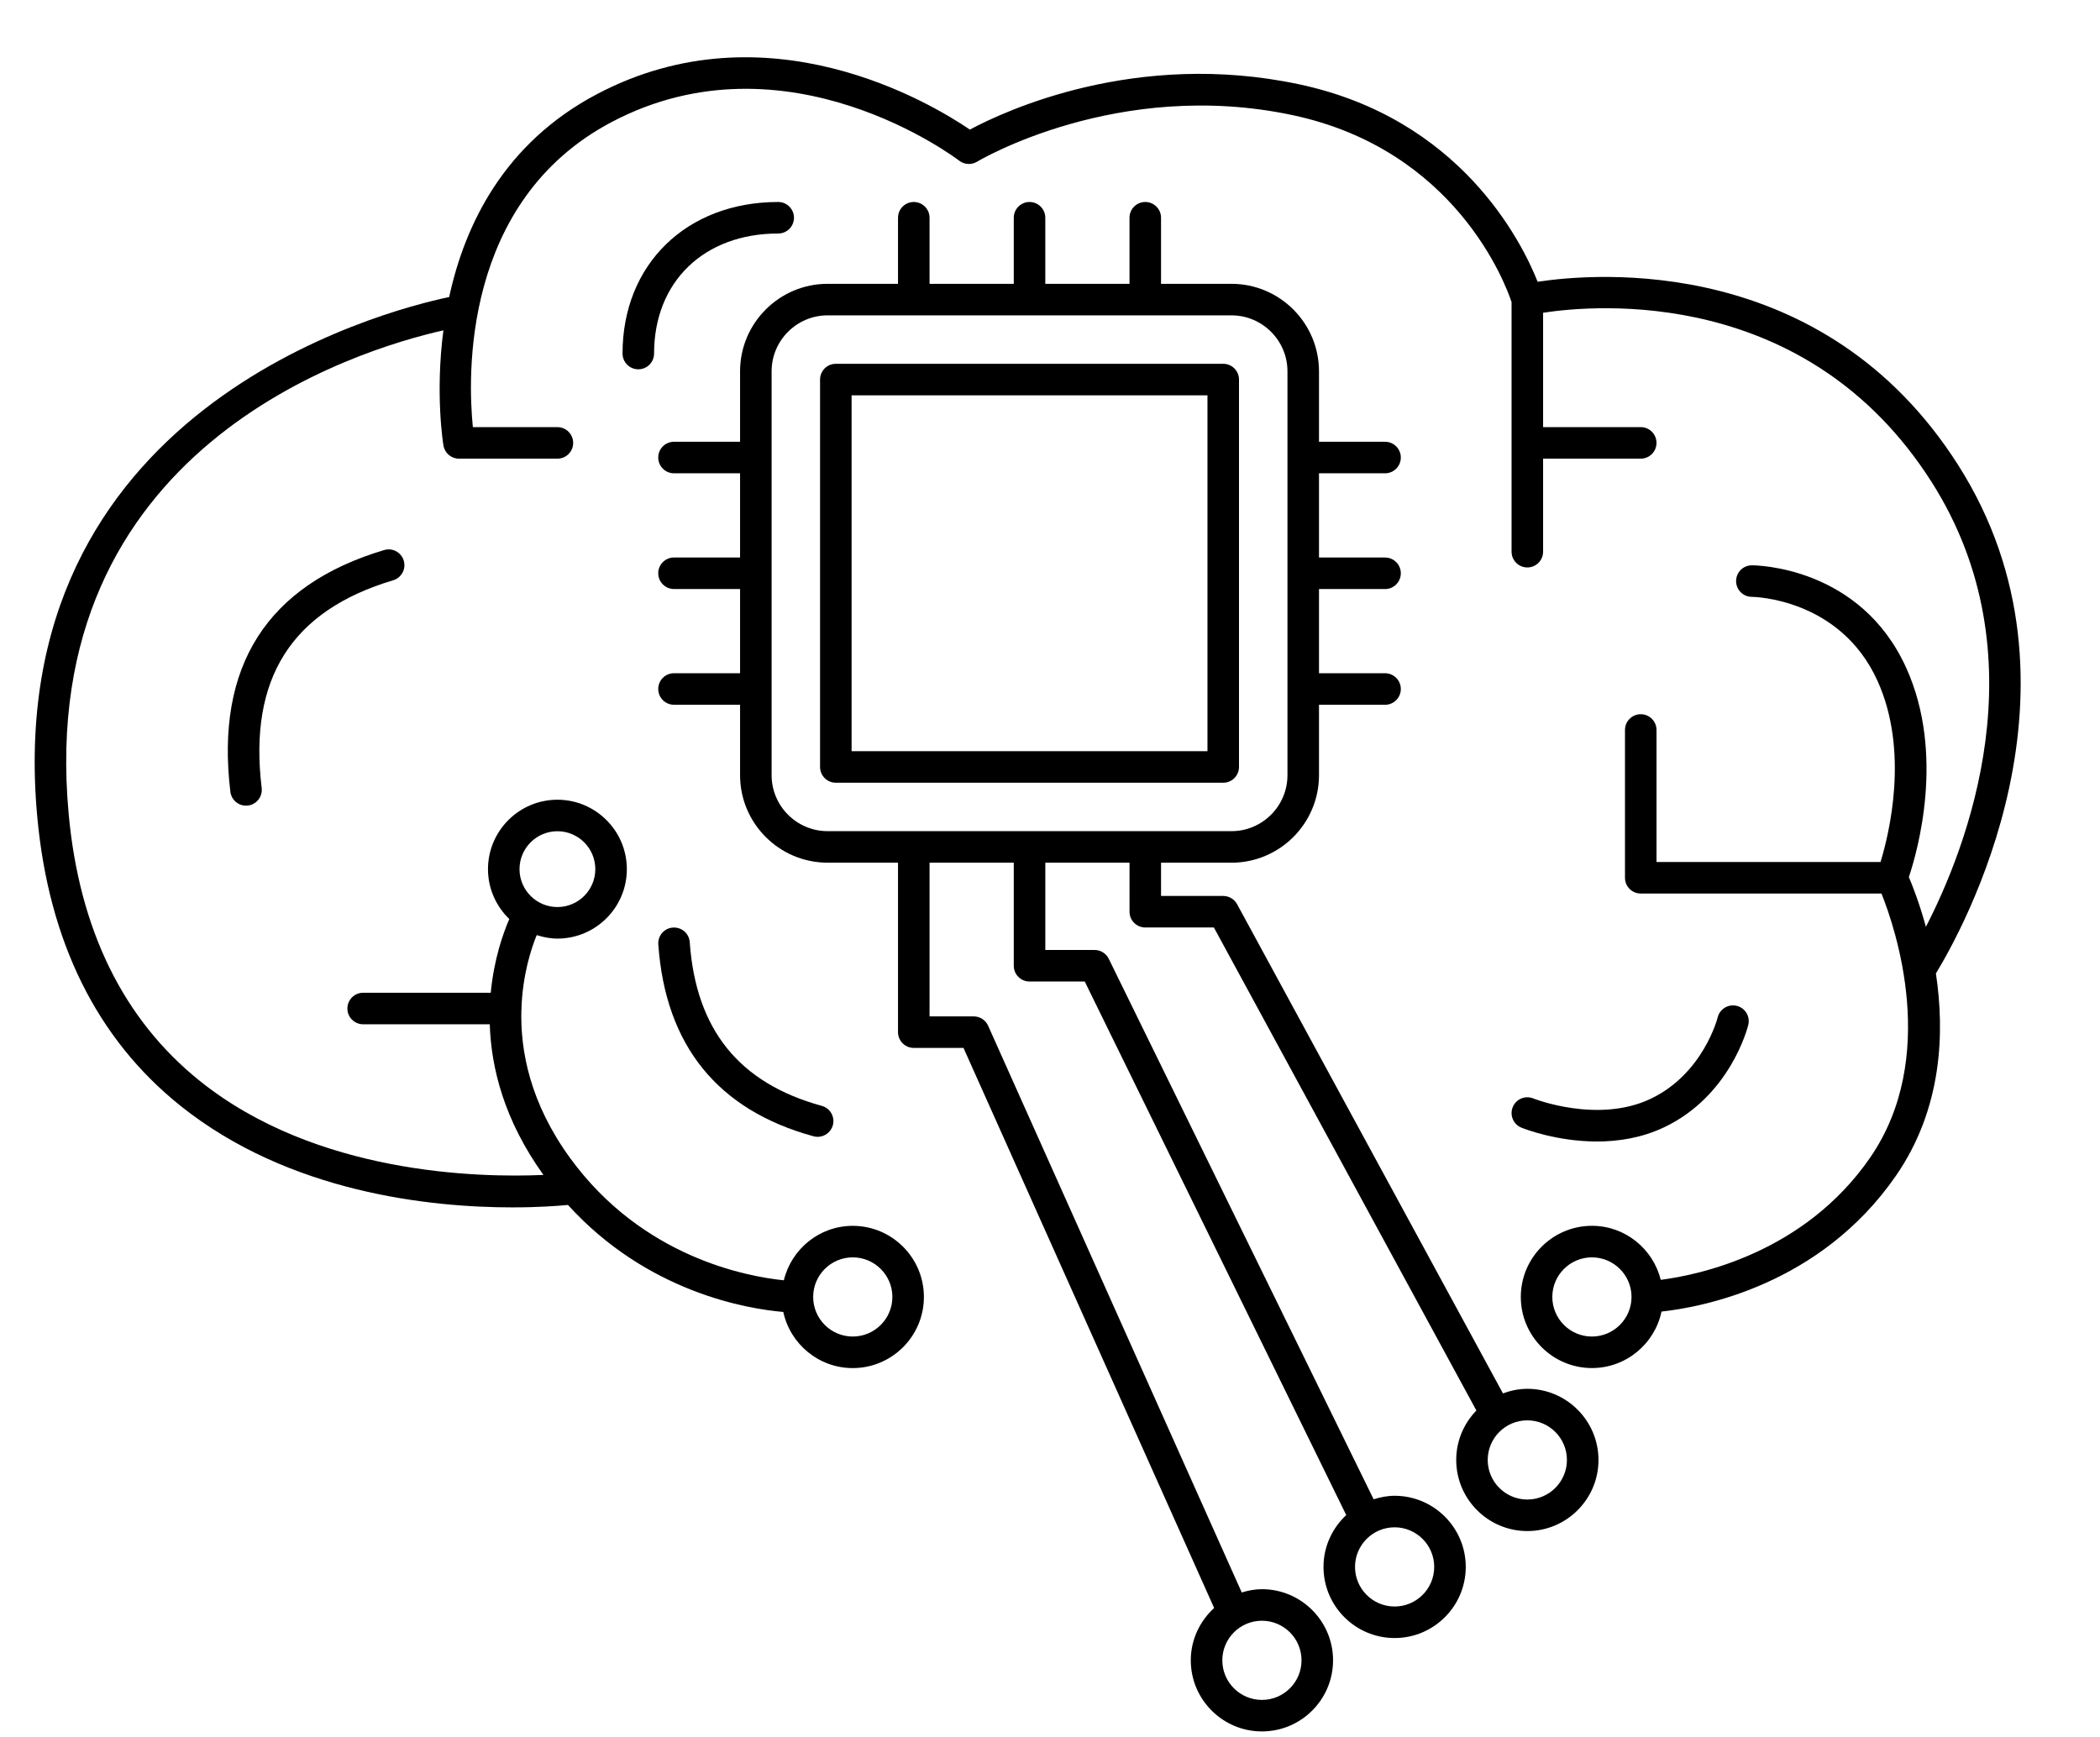 <svg xmlns="http://www.w3.org/2000/svg" xmlns:xlink="http://www.w3.org/1999/xlink" preserveAspectRatio="xMidYMid meet" version="1.0" viewBox="-2.2 -3.3 133.2 109.5" zoomAndPan="magnify" original_string_length="6326" width="133px" height="110px"><g id="__id169_skf8sys4wq"><path d="M76.388,45.018V20.444c0-0.552-0.447-1-1-1H50.815c-0.553,0-1,0.448-1,1v24.574c0,0.552,0.447,1,1,1h24.573 C75.941,46.018,76.388,45.57,76.388,45.018z M74.388,44.018H51.815V21.444h22.573V44.018z" style="fill: inherit;"></path><path d="M94.676,84.464c-0.545,0-1.061,0.112-1.546,0.29L76.267,53.723c-0.175-0.322-0.513-0.522-0.879-0.522h-3.945v-2.11h4.465 c3.063,0,5.554-2.491,5.554-5.553v-4.465h4.19c0.553,0,1-0.448,1-1s-0.447-1-1-1h-4.19v-5.341h4.19c0.553,0,1-0.448,1-1 s-0.447-1-1-1h-4.19V26.39h4.19c0.553,0,1-0.448,1-1s-0.447-1-1-1h-4.19v-4.465c0-3.063-2.491-5.554-5.554-5.554h-4.465V10.18 c0-0.552-0.447-1-1-1s-1,0.448-1,1v4.191h-5.341V10.18c0-0.552-0.447-1-1-1s-1,0.448-1,1v4.191H56.76V10.18c0-0.552-0.447-1-1-1 s-1,0.448-1,1v4.191h-4.465c-3.063,0-5.554,2.491-5.554,5.554v4.465h-4.19c-0.553,0-1,0.448-1,1s0.447,1,1,1h4.19v5.341h-4.19 c-0.553,0-1,0.448-1,1s0.447,1,1,1h4.19v5.341h-4.19c-0.553,0-1,0.448-1,1s0.447,1,1,1h4.19v4.465c0,3.062,2.491,5.553,5.554,5.553 h4.465v10.75c0,0.552,0.447,1,1,1h3.153l15.898,35.527c-0.903,0.826-1.481,2.002-1.481,3.319c0,2.487,2.024,4.511,4.512,4.511 s4.512-2.024,4.512-4.511c0-2.488-2.024-4.512-4.512-4.512c-0.448,0-0.871,0.086-1.28,0.207L60.475,61.432 c-0.161-0.36-0.519-0.591-0.913-0.591H56.76v-9.75h5.342v6.537c0,0.552,0.447,1,1,1h3.502L83.19,92.473 c-0.882,0.824-1.442,1.988-1.442,3.288c0,2.488,2.023,4.512,4.511,4.512s4.512-2.024,4.512-4.512s-2.024-4.512-4.512-4.512 c-0.466,0-0.907,0.091-1.331,0.223L68.127,57.187c-0.168-0.343-0.517-0.56-0.898-0.56h-3.126V51.09h5.341v3.11c0,0.552,0.447,1,1,1 h4.351l16.65,30.64c-0.789,0.813-1.279,1.917-1.279,3.136c0,2.487,2.024,4.511,4.512,4.511s4.512-2.024,4.512-4.511 C99.187,86.488,97.163,84.464,94.676,84.464z M80.354,101.687c0,1.385-1.127,2.511-2.512,2.511s-2.512-1.126-2.512-2.511 s1.127-2.512,2.512-2.512S80.354,100.302,80.354,101.687z M88.77,95.761c0,1.385-1.127,2.512-2.512,2.512s-2.511-1.127-2.511-2.512 s1.126-2.512,2.511-2.512S88.77,94.376,88.77,95.761z M46.742,45.537V19.925c0-1.959,1.594-3.554,3.554-3.554h25.612 c1.96,0,3.554,1.594,3.554,3.554v25.612c0,1.959-1.594,3.553-3.554,3.553H50.296C48.336,49.09,46.742,47.497,46.742,45.537z M94.676,91.487c-1.385,0-2.512-1.126-2.512-2.511s1.127-2.512,2.512-2.512s2.512,1.127,2.512,2.512S96.06,91.487,94.676,91.487z" style="fill: inherit;"></path><path d="M49.926,66.516c-5.242-1.437-7.982-4.833-8.377-10.384c-0.039-0.551-0.502-0.958-1.068-0.927 c-0.551,0.039-0.965,0.518-0.926,1.068c0.455,6.412,3.767,10.507,9.842,12.171c0.089,0.024,0.178,0.036,0.266,0.036 c0.438,0,0.842-0.292,0.964-0.736C50.771,67.211,50.458,66.662,49.926,66.516z" style="fill: inherit;"></path><path d="M121.992,25.848C113.461,12.465,99.025,13.68,95.331,14.24c-1.036-2.601-4.928-10.355-15.13-12.525 C69.869-0.484,61.555,3.39,59.317,4.587C56.842,2.903,46.439-3.345,35.662,2.34c-5.892,3.108-8.38,8.285-9.372,12.869 c-4.285,0.901-28.503,7.16-26.126,32.978c0.729,7.91,3.778,14.07,9.063,18.309c6.926,5.554,15.932,6.459,21.069,6.459 c1.637,0,2.869-0.091,3.528-0.154c5.032,5.536,11.353,6.591,13.659,6.787c0.439,2.032,2.246,3.561,4.407,3.561 c2.487,0,4.512-2.024,4.512-4.512c0-2.487-2.024-4.511-4.512-4.511c-2.121,0-3.894,1.477-4.373,3.454 c-2.344-0.237-8.974-1.459-13.552-7.75c-2.54-3.49-3.173-6.803-3.094-9.425c0.002-0.023,0.013-0.042,0.013-0.065 c0-0.013-0.007-0.025-0.008-0.038c0.078-2.072,0.593-3.705,0.967-4.619c0.417,0.132,0.853,0.222,1.313,0.222 c2.429,0,4.404-1.976,4.404-4.404s-1.976-4.405-4.404-4.405s-4.404,1.976-4.404,4.405c0,1.243,0.522,2.362,1.352,3.163 c-0.393,0.906-0.975,2.55-1.177,4.676h-8.093c-0.553,0-1,0.448-1,1s0.447,1,1,1h8.031c0.086,2.776,0.92,6.097,3.405,9.556 c-4.128,0.184-14.42-0.041-21.801-5.967c-4.841-3.886-7.638-9.581-8.313-16.925C0.015,24.755,20.404,18.566,25.924,17.322 c-0.532,4.067-0.008,7.243,0.005,7.313c0.084,0.478,0.499,0.827,0.984,0.827h6.242c0.553,0,1-0.448,1-1s-0.447-1-1-1h-5.362 c-0.317-3.131-0.726-14.326,8.802-19.353c11.123-5.869,21.937,2.366,22.045,2.45c0.327,0.253,0.777,0.282,1.134,0.065 c0.088-0.054,8.911-5.313,20.011-2.954c10.356,2.203,13.511,10.717,13.891,11.859v15.833c0,0.552,0.447,1,1,1s1-0.448,1-1v-5.901 h6.193c0.553,0,1-0.448,1-1s-0.447-1-1-1h-6.193v-7.255c3.344-0.514,16.725-1.685,24.63,10.716 c7.07,11.092,2.183,23.33-0.349,28.235c-0.404-1.472-0.842-2.595-1.081-3.153c0.545-1.628,2.31-7.798-0.165-13.268 c-2.911-6.435-9.514-6.509-9.793-6.509c-0.553,0-1,0.448-1,1s0.447,1,1,1c0.056,0,5.586,0.061,7.971,5.333 c2.02,4.466,0.737,9.696,0.19,11.487h-14.209v-8.375c0-0.552-0.447-1-1-1s-1,0.448-1,1v9.375c0,0.552,0.447,1,1,1h15.269 c0.883,2.203,3.668,10.394-0.725,16.759c-4.18,6.055-10.881,7.438-13.275,7.745c-0.489-1.962-2.253-3.427-4.365-3.427 c-2.487,0-4.512,2.024-4.512,4.511c0,2.488,2.024,4.512,4.512,4.512c2.169,0,3.984-1.54,4.413-3.583 c2.536-0.275,10.068-1.662,14.873-8.622c2.932-4.249,3.1-9.065,2.531-12.828C122.148,55.573,130.976,39.942,121.992,25.848z M51.89,76.125c1.385,0,2.512,1.126,2.512,2.511s-1.127,2.512-2.512,2.512s-2.512-1.127-2.512-2.512S50.506,76.125,51.89,76.125z M33.156,49.095c1.326,0,2.404,1.079,2.404,2.405c0,1.326-1.078,2.404-2.404,2.404c-1.326,0-2.404-1.079-2.404-2.404 C30.752,50.173,31.83,49.095,33.156,49.095z M98.773,81.148c-1.385,0-2.512-1.127-2.512-2.512s1.127-2.511,2.512-2.511 s2.512,1.126,2.512,2.511S100.158,81.148,98.773,81.148z" style="fill: inherit;"></path><path d="M47.161,11.18c0.553,0,1-0.448,1-1s-0.447-1-1-1c-5.813,0-9.874,3.953-9.874,9.613c0,0.552,0.447,1,1,1s1-0.448,1-1 C39.287,14.24,42.451,11.18,47.161,11.18z" style="fill: inherit;"></path><path d="M22.738,33.176c0.528-0.158,0.83-0.715,0.672-1.244c-0.157-0.528-0.709-0.832-1.244-0.673 c-7.432,2.215-10.713,7.374-9.754,15.333c0.062,0.508,0.493,0.88,0.992,0.88c0.04,0,0.08-0.002,0.121-0.007 c0.548-0.066,0.938-0.564,0.873-1.112C13.56,39.409,16.289,35.099,22.738,33.176z" style="fill: inherit;"></path><path d="M99.091,68.776c1.351,0,2.84-0.225,4.266-0.903c4.187-1.991,5.289-6.31,5.334-6.493c0.132-0.536-0.196-1.078-0.732-1.209 c-0.533-0.13-1.078,0.196-1.209,0.733c-0.009,0.036-0.912,3.575-4.252,5.164c-3.349,1.592-7.406-0.007-7.445-0.024 c-0.517-0.208-1.096,0.041-1.302,0.552c-0.207,0.511,0.038,1.093,0.549,1.301C94.428,67.949,96.504,68.776,99.091,68.776z" style="fill: inherit;"></path></g></svg>